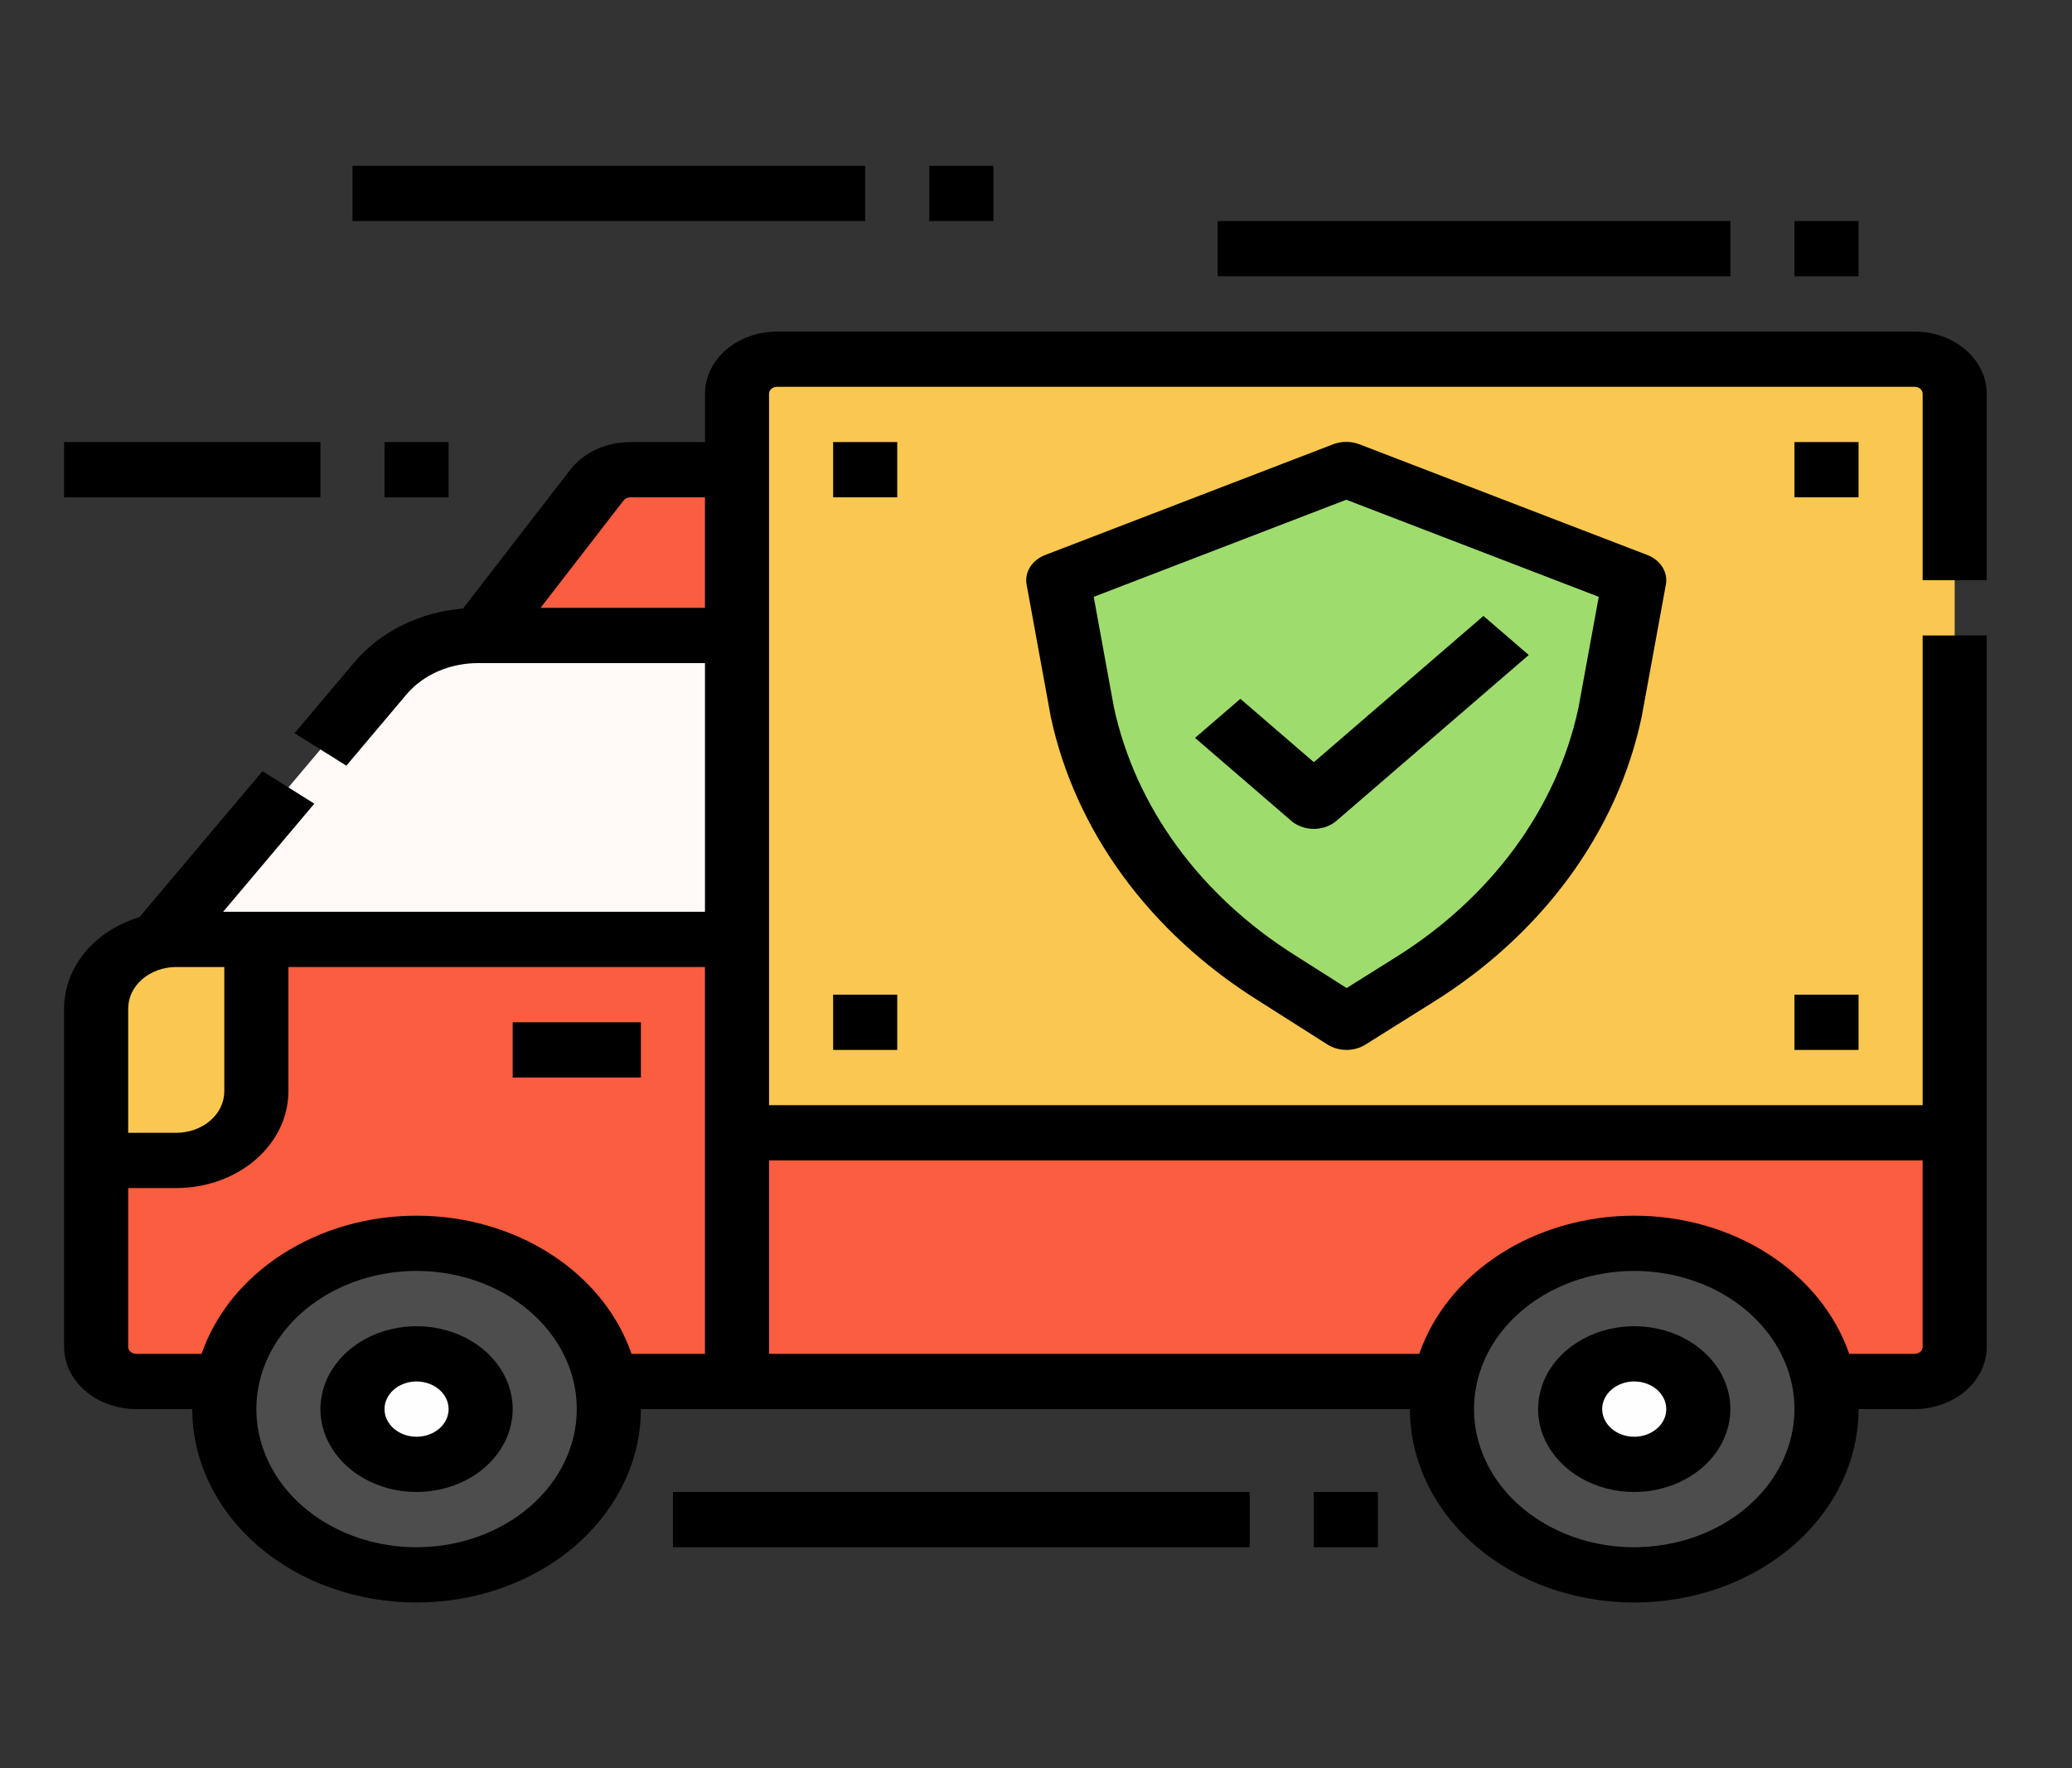 <svg width="75" height="64" viewBox="0 0 75 64" fill="none" xmlns="http://www.w3.org/2000/svg">
<rect x="0" y="0" width="75" height="64" fill="#333333" stroke="none"/>
<path d="M26.677 41H70.753V48.75C70.753 49.081 70.6 49.4 70.329 49.634C70.057 49.868 69.688 50 69.303 50H26.677V41Z" fill="#FA5D3F"/>
<path d="M6.379 34H26.677V50H4.93C4.545 50 4.176 49.868 3.904 49.634C3.632 49.4 3.48 49.081 3.48 48.75V36.5C3.48 35.837 3.785 35.201 4.329 34.732C4.873 34.263 5.61 34 6.379 34V34Z" fill="#FA5D3F"/>
<path d="M26.677 34H5.799L13.776 24.544C14.179 24.066 14.708 23.677 15.32 23.408C15.931 23.14 16.607 23 17.294 23H26.677V34Z" fill="#FFF9F7"/>
<path d="M28.127 13H69.303C69.688 13 70.057 13.132 70.329 13.366C70.6 13.601 70.753 13.918 70.753 14.25V41H26.677V14.25C26.677 13.918 26.83 13.601 27.102 13.366C27.374 13.132 27.743 13 28.127 13V13Z" fill="#FAC850"/>
<path d="M15.079 57C18.922 57 22.038 54.314 22.038 51C22.038 47.686 18.922 45 15.079 45C11.235 45 8.119 47.686 8.119 51C8.119 54.314 11.235 57 15.079 57Z" fill="#4D4D4D"/>
<path d="M59.154 57C62.998 57 66.114 54.314 66.114 51C66.114 47.686 62.998 45 59.154 45C55.311 45 52.195 47.686 52.195 51C52.195 54.314 55.311 57 59.154 57Z" fill="#4D4D4D"/>
<path d="M26.677 23H17.398L21.608 17.557C21.74 17.385 21.919 17.245 22.13 17.148C22.34 17.051 22.575 17 22.814 17H26.677V23Z" fill="#FA5D3F"/>
<path d="M18.558 37H23.198V39H18.558V37Z" fill="black"/>
<path d="M6.379 42H3.48V36.5C3.48 35.837 3.785 35.201 4.329 34.732C4.873 34.263 5.61 34 6.379 34H9.279V39.5C9.279 40.163 8.974 40.799 8.43 41.268C7.886 41.737 7.149 42 6.379 42Z" fill="#FAC850"/>
<path d="M71.913 21V14.25C71.912 13.653 71.637 13.082 71.148 12.66C70.659 12.238 69.995 12.001 69.303 12H28.127C27.436 12.001 26.772 12.238 26.283 12.66C25.794 13.082 25.518 13.653 25.518 14.25V16H22.814C22.384 16 21.961 16.091 21.582 16.266C21.203 16.441 20.88 16.694 20.642 17.002L16.76 22.023C15.986 22.088 15.236 22.295 14.56 22.628C13.884 22.961 13.297 23.414 12.838 23.956L10.661 26.537L12.537 27.713L14.714 25.133C15.01 24.782 15.398 24.497 15.847 24.3C16.295 24.104 16.791 24.001 17.294 24H25.518V33H8.077L11.377 29.088L9.501 27.912L5.046 33.194C4.25 33.434 3.56 33.881 3.072 34.473C2.584 35.065 2.321 35.773 2.32 36.5V48.75C2.321 49.346 2.596 49.918 3.085 50.34C3.574 50.762 4.238 50.999 4.93 51H6.959C6.959 52.856 7.815 54.637 9.337 55.95C10.86 57.263 12.925 58 15.079 58C17.232 58 19.297 57.263 20.82 55.95C22.342 54.637 23.198 52.856 23.198 51H51.035C51.035 52.856 51.891 54.637 53.413 55.95C54.936 57.263 57.001 58 59.154 58C61.308 58 63.373 57.263 64.895 55.95C66.418 54.637 67.274 52.856 67.274 51H69.303C69.995 50.999 70.659 50.762 71.148 50.34C71.637 49.918 71.912 49.346 71.913 48.75V23H69.593V40H27.837V14.25C27.837 14.184 27.868 14.12 27.922 14.073C27.977 14.026 28.05 14 28.127 14H69.303C69.38 14 69.454 14.026 69.508 14.073C69.563 14.12 69.593 14.184 69.593 14.25V21H71.913ZM19.566 22L22.573 18.111C22.599 18.077 22.635 18.049 22.677 18.03C22.719 18.01 22.766 18 22.814 18H25.518V22H19.566ZM4.64 36.5C4.64 36.102 4.824 35.721 5.15 35.44C5.476 35.159 5.918 35 6.379 35H8.119V39.5C8.119 39.898 7.935 40.279 7.609 40.56C7.283 40.841 6.841 41 6.379 41H4.64V36.5ZM15.079 56C13.932 56 12.81 55.707 11.857 55.157C10.903 54.608 10.16 53.827 9.721 52.913C9.282 52 9.167 50.995 9.391 50.025C9.614 49.055 10.167 48.164 10.978 47.465C11.789 46.765 12.822 46.289 13.947 46.096C15.072 45.903 16.238 46.002 17.298 46.381C18.358 46.759 19.263 47.4 19.901 48.222C20.538 49.044 20.878 50.011 20.878 51C20.876 52.326 20.265 53.596 19.177 54.534C18.09 55.471 16.616 55.998 15.079 56V56ZM22.86 49C22.36 47.555 21.333 46.288 19.931 45.388C18.529 44.487 16.827 44 15.079 44C13.33 44 11.628 44.487 10.226 45.388C8.824 46.288 7.797 47.555 7.297 49H4.93C4.853 49 4.779 48.974 4.725 48.927C4.67 48.88 4.64 48.816 4.64 48.75V43H6.379C7.456 42.999 8.488 42.63 9.249 41.974C10.01 41.318 10.438 40.428 10.439 39.5V35H25.518V49H22.86ZM59.154 56C58.007 56 56.886 55.707 55.932 55.157C54.979 54.608 54.235 53.827 53.796 52.913C53.357 52 53.243 50.995 53.466 50.025C53.69 49.055 54.242 48.164 55.054 47.465C55.865 46.765 56.898 46.289 58.023 46.096C59.148 45.903 60.314 46.002 61.374 46.381C62.433 46.759 63.339 47.4 63.976 48.222C64.614 49.044 64.954 50.011 64.954 51C64.952 52.326 64.341 53.596 63.253 54.534C62.166 55.471 60.692 55.998 59.154 56ZM69.593 42V48.75C69.593 48.816 69.563 48.88 69.508 48.927C69.454 48.974 69.38 49 69.303 49H66.936C66.436 47.555 65.409 46.288 64.007 45.388C62.605 44.487 60.903 44 59.154 44C57.406 44 55.704 44.487 54.302 45.388C52.9 46.288 51.873 47.555 51.373 49H27.837V42H69.593Z" fill="black"/>
<path d="M46.211 35.394C42.52 33.077 40.002 29.627 39.174 25.756L38.305 21L48.73 16.993L59.154 21L58.276 25.796C57.442 29.7 54.888 33.174 51.148 35.49L48.739 37L46.211 35.394Z" fill="#9FDC6E"/>
<path d="M48.739 38C48.492 38 48.251 37.932 48.051 37.805L45.523 36.2C41.594 33.731 38.913 30.058 38.033 25.936C38.031 25.928 38.03 25.92 38.029 25.912L37.16 21.156C37.12 20.939 37.164 20.716 37.286 20.523C37.408 20.33 37.6 20.176 37.833 20.087L48.258 16.079C48.406 16.022 48.567 15.993 48.73 15.993C48.893 15.993 49.053 16.022 49.202 16.079L59.627 20.087C59.86 20.176 60.052 20.33 60.174 20.523C60.295 20.716 60.34 20.939 60.3 21.156L59.422 25.952C59.421 25.959 59.419 25.967 59.417 25.975C58.53 30.132 55.811 33.832 51.83 36.3L49.421 37.81C49.223 37.934 48.984 38 48.739 38V38ZM40.318 25.588C41.095 29.204 43.45 32.425 46.898 34.589L48.744 35.761L50.466 34.681C53.96 32.518 56.349 29.274 57.133 25.628L57.87 21.601L48.73 18.087L39.589 21.602L40.318 25.588Z" fill="black"/>
<path d="M47.557 30C47.404 30 47.254 29.974 47.113 29.924C46.972 29.874 46.844 29.8 46.737 29.707L43.257 26.707L44.897 25.293L47.557 27.586L53.696 22.293L55.336 23.707L48.377 29.707C48.269 29.8 48.141 29.874 48.001 29.924C47.86 29.974 47.709 30 47.557 30V30Z" fill="black"/>
<path d="M30.157 16H32.477V18H30.157V16Z" fill="black"/>
<path d="M30.157 36H32.477V38H30.157V36Z" fill="black"/>
<path d="M64.954 16H67.274V18H64.954V16Z" fill="black"/>
<path d="M64.954 36H67.274V38H64.954V36Z" fill="black"/>
<path d="M15.079 53C16.36 53 17.398 52.105 17.398 51C17.398 49.895 16.36 49 15.079 49C13.797 49 12.759 49.895 12.759 51C12.759 52.105 13.797 53 15.079 53Z" fill="#FEFEFE"/>
<path d="M15.079 54C14.39 54 13.718 53.824 13.145 53.494C12.573 53.165 12.127 52.696 11.864 52.148C11.6 51.6 11.531 50.997 11.666 50.415C11.8 49.833 12.131 49.298 12.618 48.879C13.105 48.459 13.725 48.173 14.4 48.058C15.075 47.942 15.774 48.001 16.41 48.228C17.046 48.455 17.589 48.84 17.972 49.333C18.354 49.827 18.558 50.407 18.558 51C18.557 51.795 18.19 52.558 17.538 53.12C16.886 53.683 16.001 53.999 15.079 54V54ZM15.079 50C14.849 50 14.625 50.059 14.434 50.169C14.243 50.278 14.095 50.435 14.007 50.617C13.919 50.8 13.896 51.001 13.941 51.195C13.986 51.389 14.096 51.567 14.258 51.707C14.421 51.847 14.627 51.942 14.852 51.981C15.077 52.019 15.31 52 15.522 51.924C15.734 51.848 15.915 51.72 16.043 51.556C16.17 51.391 16.238 51.198 16.238 51C16.238 50.735 16.116 50.481 15.898 50.293C15.681 50.106 15.386 50 15.079 50Z" fill="black"/>
<path d="M59.154 53C60.435 53 61.474 52.105 61.474 51C61.474 49.895 60.435 49 59.154 49C57.873 49 56.835 49.895 56.835 51C56.835 52.105 57.873 53 59.154 53Z" fill="#FEFEFE"/>
<path d="M59.154 54C58.466 54 57.793 53.824 57.221 53.494C56.649 53.165 56.203 52.696 55.94 52.148C55.676 51.6 55.607 50.997 55.742 50.415C55.876 49.833 56.207 49.298 56.694 48.879C57.181 48.459 57.8 48.173 58.475 48.058C59.151 47.942 59.85 48.001 60.486 48.228C61.122 48.455 61.665 48.84 62.048 49.333C62.43 49.827 62.634 50.407 62.634 51C62.633 51.795 62.266 52.558 61.614 53.12C60.961 53.683 60.077 53.999 59.154 54V54ZM59.154 50C58.925 50 58.701 50.059 58.51 50.169C58.319 50.278 58.17 50.435 58.083 50.617C57.995 50.8 57.972 51.001 58.017 51.195C58.062 51.389 58.172 51.567 58.334 51.707C58.496 51.847 58.703 51.942 58.928 51.981C59.153 52.019 59.386 52 59.598 51.924C59.81 51.848 59.991 51.72 60.119 51.556C60.246 51.391 60.314 51.198 60.314 51C60.314 50.735 60.192 50.481 59.974 50.293C59.757 50.106 59.462 50 59.154 50Z" fill="black"/>
<path d="M2.32 16H11.599V18H2.32V16Z" fill="black"/>
<path d="M13.919 16H16.238V18H13.919V16Z" fill="black"/>
<path d="M12.759 6H31.317V8H12.759V6Z" fill="black"/>
<path d="M33.637 6H35.957V8H33.637V6Z" fill="black"/>
<path d="M44.076 8H62.634V10H44.076V8Z" fill="black"/>
<path d="M64.954 8H67.274V10H64.954V8Z" fill="black"/>
<path d="M24.358 54H45.236V56H24.358V54Z" fill="black"/>
<path d="M47.555 54H49.875V56H47.555V54Z" fill="black"/>
</svg>
